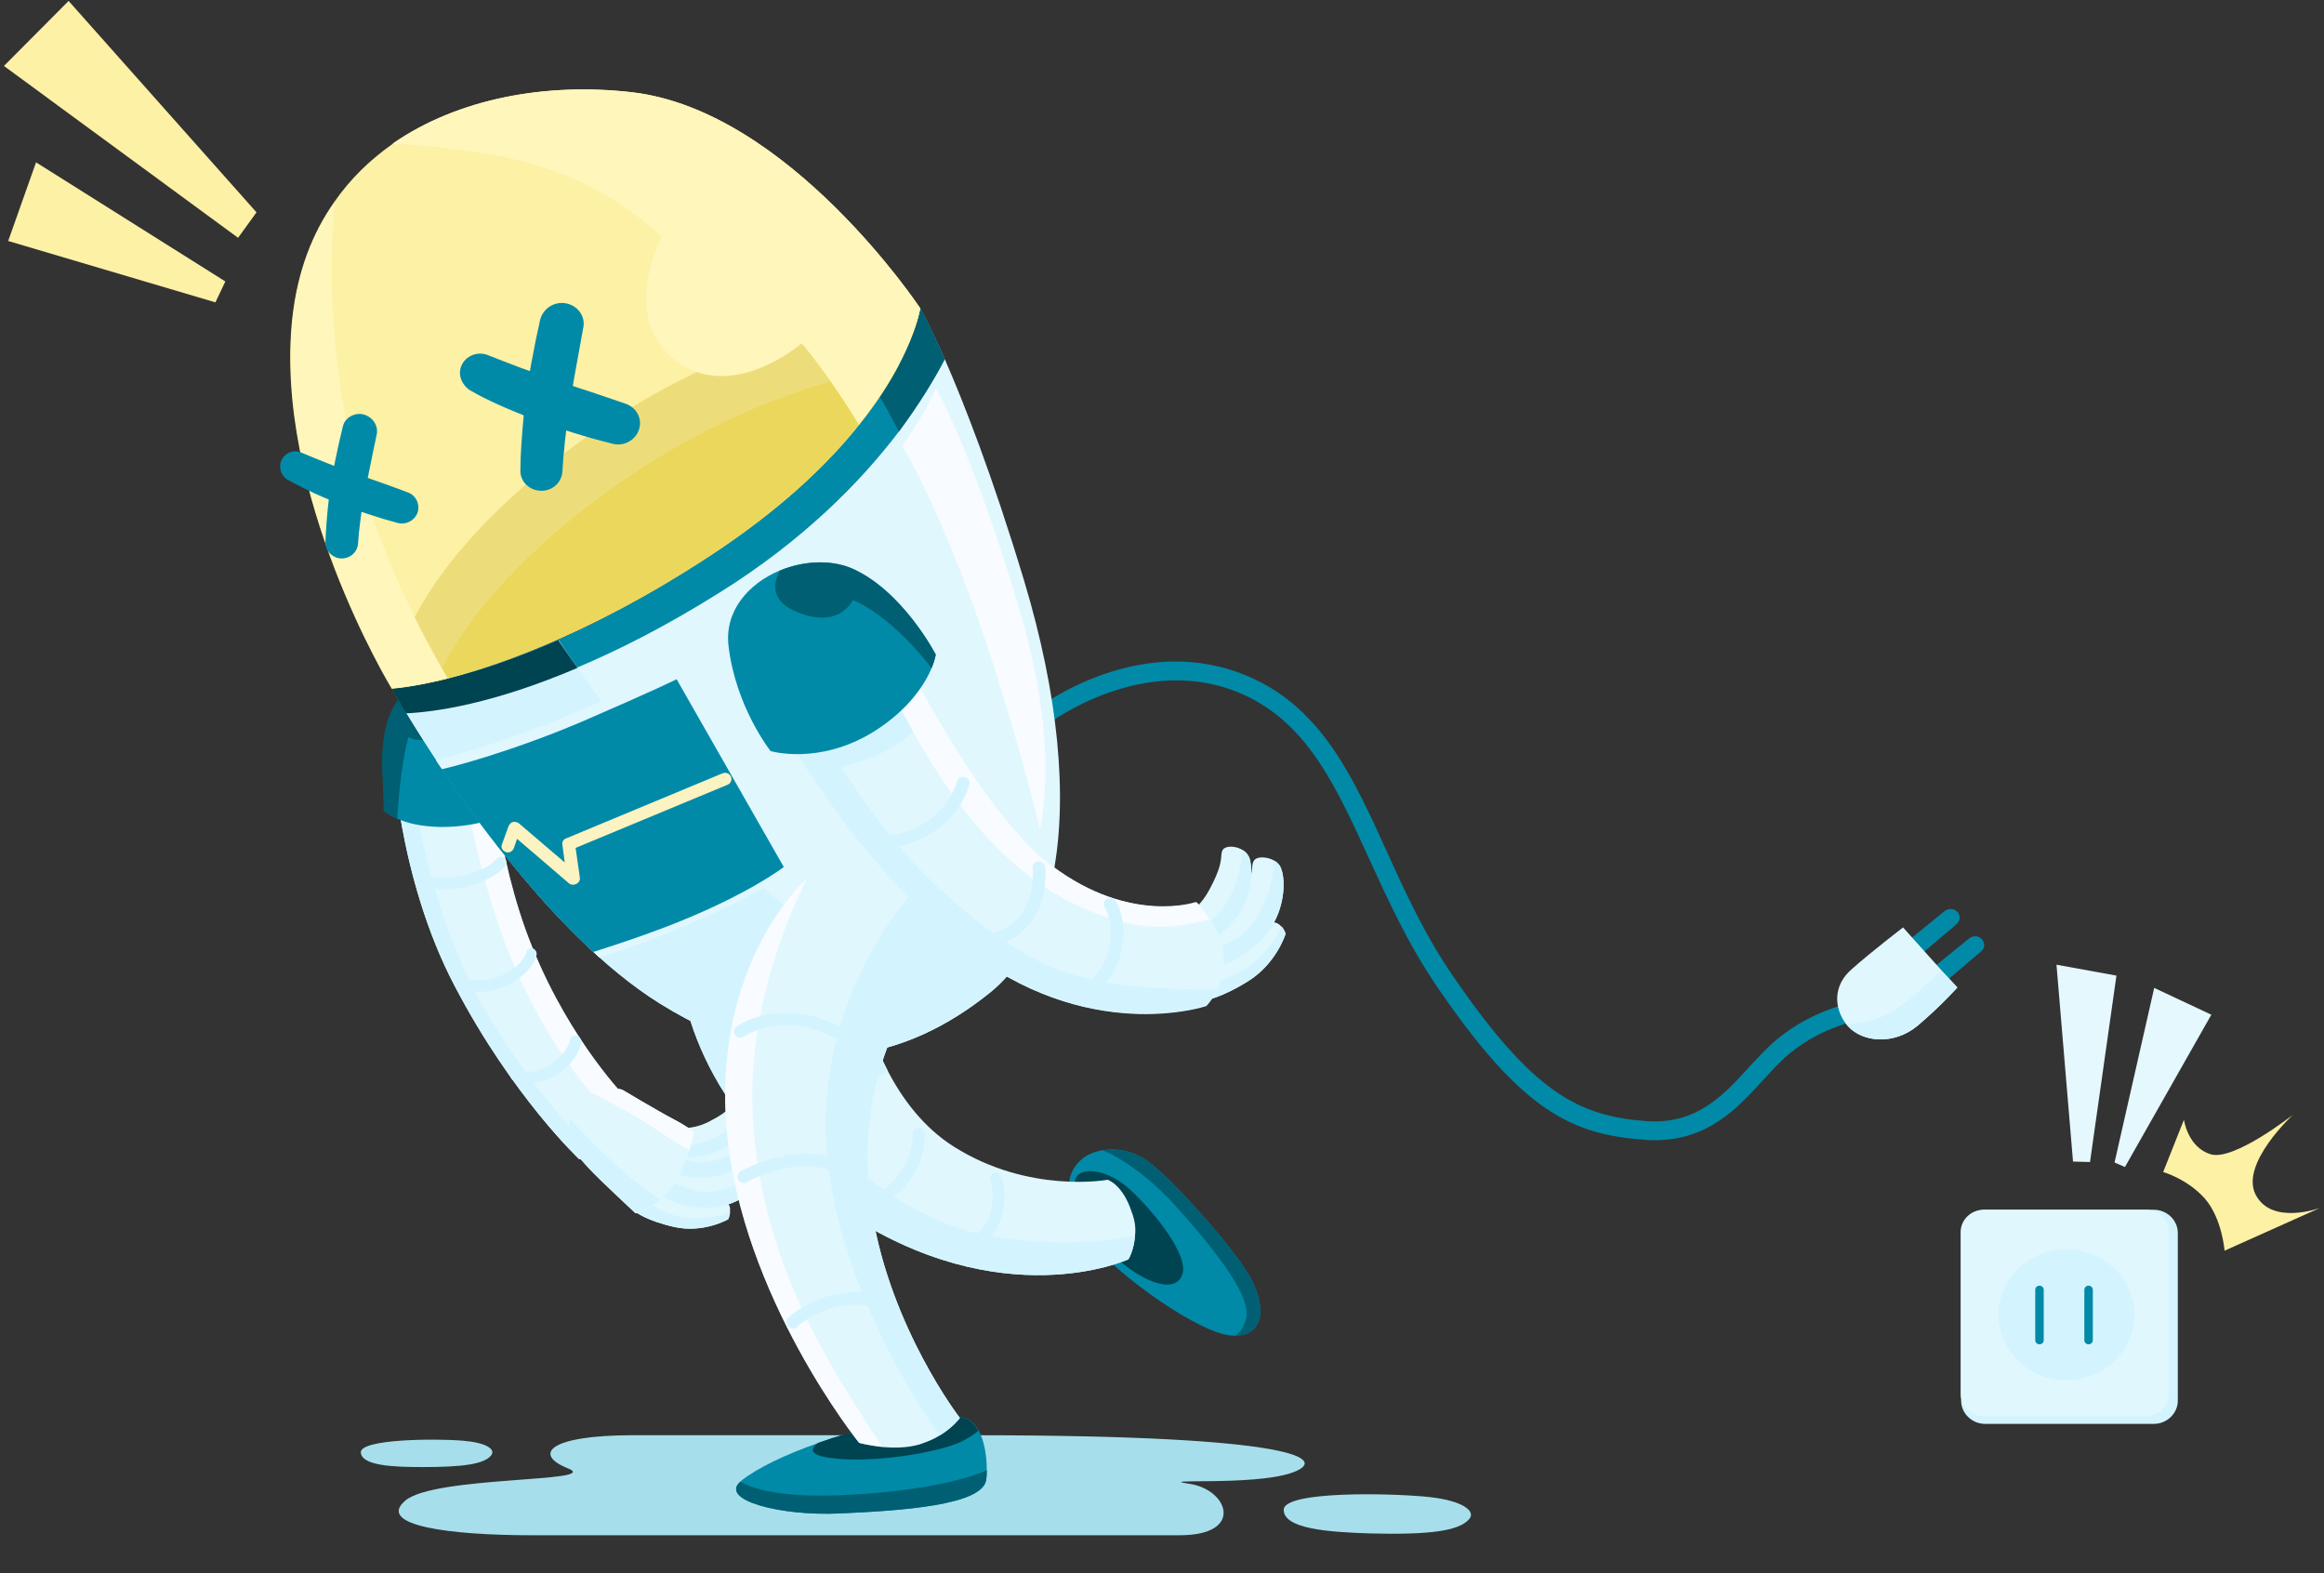 <svg width="328" height="222" viewBox="0 0 328 222" fill="none" xmlns="http://www.w3.org/2000/svg">
<rect x="0" y="0" width="328" height="222" fill="#333333" stroke="none"/>
<g clip-path="url(#clip0_6506_140095)">
<path d="M137.338 202.547C137.338 202.547 101.16 202.547 89.301 202.547C77.441 202.547 75.176 205.242 80.173 207.231C85.17 209.219 61.251 208.257 57.187 211.786C53.056 215.315 63.583 216.662 74.976 216.662C86.369 216.662 157.393 216.662 166.52 216.662C175.648 216.662 173.383 210.246 167.919 209.412C162.456 208.578 176.781 209.733 182.244 207.872C187.707 206.012 183.776 202.547 137.338 202.547Z" fill="#A6DFEB"/>
<path d="M207.428 214.29C206.029 216.151 201.365 216.6 193.437 216.408C187.441 216.215 181.178 215.766 181.178 213.071C181.178 210.377 196.435 210.697 201.765 211.275C206.362 211.788 208.228 213.2 207.428 214.29Z" fill="#A6DFEB"/>
<path d="M69.38 205.307C68.447 206.655 65.249 207.04 59.652 207.04C55.455 207.04 51.057 206.847 50.924 204.987C50.791 203.062 61.518 202.998 65.316 203.319C68.513 203.575 69.913 204.473 69.38 205.307Z" fill="#A6DFEB"/>
<path d="M303.969 200.946H280.184C278.319 200.946 276.786 199.47 276.786 197.674V173.999C276.786 172.202 278.319 170.727 280.184 170.727H303.969C305.835 170.727 307.367 172.202 307.367 173.999V197.674C307.367 199.47 305.835 200.946 303.969 200.946Z" fill="#D3F4FE"/>
<path d="M302.837 199.855H279.984C278.185 199.855 276.719 198.443 276.719 196.711V173.87C276.719 172.138 278.185 170.727 279.984 170.727H302.837C304.636 170.727 306.101 172.138 306.101 173.87V196.711C306.101 198.443 304.636 199.855 302.837 199.855Z" fill="#E0F7FE"/>
<path d="M291.643 194.787C296.942 194.787 301.238 190.65 301.238 185.548C301.238 180.445 296.942 176.309 291.643 176.309C286.345 176.309 282.049 180.445 282.049 185.548C282.049 190.65 286.345 194.787 291.643 194.787Z" fill="#D3F4FE"/>
<path d="M287.846 189.718C287.513 189.718 287.246 189.461 287.246 189.141V182.019C287.246 181.698 287.513 181.441 287.846 181.441C288.179 181.441 288.445 181.698 288.445 182.019V189.141C288.445 189.461 288.179 189.718 287.846 189.718Z" fill="#008AA7"/>
<path d="M294.775 189.718C294.442 189.718 294.175 189.461 294.175 189.141V182.019C294.175 181.698 294.442 181.441 294.775 181.441C295.108 181.441 295.374 181.698 295.374 182.019V189.141C295.374 189.461 295.108 189.718 294.775 189.718Z" fill="#008AA7"/>
<path d="M233.546 160.912C233.079 160.912 232.613 160.912 232.147 160.848C221.82 160.142 214.757 156.742 202.898 139.354C198.767 133.323 195.969 127.164 193.237 121.197C188.573 110.996 184.576 102.142 175.515 98.036C161.59 91.748 147.932 102.142 147.798 102.27C147.199 102.719 146.333 102.655 145.866 102.078C145.4 101.5 145.466 100.666 146.066 100.217C146.666 99.768 161.19 88.668 176.647 95.662C186.641 100.153 191.039 109.841 195.702 120.106C198.367 126.009 201.166 132.104 205.163 137.879C216.423 154.303 222.886 157.511 232.347 158.217C239.409 158.73 243.207 154.624 246.871 150.582C248.204 149.171 249.403 147.823 250.802 146.668C256.199 142.241 261.862 141.407 262.128 141.407C262.861 141.279 263.594 141.792 263.661 142.498C263.794 143.204 263.261 143.91 262.528 143.974C262.462 143.974 257.398 144.744 252.601 148.657C251.335 149.684 250.202 150.967 248.936 152.315C245.205 156.421 241.075 160.912 233.546 160.912Z" fill="#008AA7"/>
<path d="M272.322 136.983L277.919 132.428C278.518 131.978 279.318 132.043 279.784 132.62C280.184 133.133 280.117 133.839 279.584 134.288L273.921 139.1L272.322 136.983Z" fill="#008AA7"/>
<path d="M268.857 133.131L274.454 128.576C275.054 128.127 275.853 128.191 276.319 128.768C276.719 129.282 276.653 129.987 276.12 130.437L270.456 135.249L268.857 133.131Z" fill="#008AA7"/>
<path d="M276.253 139.356C276.253 139.356 274.054 141.858 270.656 144.745C267.258 147.568 262.861 147.055 260.862 144.873C260.729 144.745 260.662 144.617 260.529 144.489C258.797 142.179 258.73 139.035 261.329 136.789C264.06 134.351 268.591 130.887 268.591 130.887L274.054 136.982L276.253 139.356Z" fill="#E0F7FE"/>
<path d="M276.253 139.354C276.253 139.354 274.054 141.857 270.656 144.744C267.258 147.567 262.861 147.054 260.862 144.872C260.729 144.744 260.662 144.615 260.529 144.487C262.128 144.487 264.86 144.166 267.325 142.562C269.39 141.215 272.056 138.841 273.988 136.98L276.253 139.354Z" fill="#D3F4FE"/>
<path d="M174.315 188.501C174.249 188.501 174.115 188.501 174.049 188.501C169.518 188.436 157.725 179.903 154.727 175.925C151.662 171.947 148.931 166.879 152.662 163.607C153.395 162.965 154.461 162.516 155.66 162.323C157.459 162.003 159.657 162.388 161.523 163.542C164.721 165.531 173.716 175.604 176.247 179.903C178.712 184.138 178.646 188.436 174.315 188.501Z" fill="#008AA7"/>
<path d="M174.315 188.501C174.981 188.116 175.448 187.474 175.847 186.191C176.514 183.945 174.182 179.454 166.52 170.857C161.923 165.66 157.992 163.35 155.66 162.323C157.459 162.003 159.657 162.388 161.523 163.542C164.721 165.531 173.715 175.604 176.247 179.903C178.712 184.138 178.646 188.436 174.315 188.501Z" fill="#005F73"/>
<path d="M151.795 166.364C152.462 164.567 156.326 164.888 159.657 168.032C162.989 171.176 168.052 177.399 166.786 180.094C165.52 182.789 160.723 180.607 156.792 176.886C152.861 173.165 150.729 169.251 151.795 166.364Z" fill="#004351"/>
<path d="M160.19 174.386C160.057 176.439 159.258 177.722 159.258 177.722C159.258 177.722 141.335 185.935 118.882 170.857C96.03 155.523 95.963 136.404 95.963 136.211C107.689 125.176 120.881 137.302 120.881 137.302C120.881 137.302 121.681 144.167 125.278 151.096C127.344 155.074 130.342 159.116 134.606 161.811C145.266 168.548 156.326 166.495 156.326 166.495C156.326 166.495 158.458 167.136 159.724 171.05C160.19 172.205 160.324 173.424 160.19 174.386Z" fill="#E0F7FE"/>
<path d="M160.19 174.386C160.057 176.439 159.258 177.722 159.258 177.722C159.258 177.722 141.335 185.935 118.882 170.857C96.03 155.523 95.963 136.404 95.963 136.211C107.689 125.176 120.881 137.302 120.881 137.302C120.881 137.302 121.681 144.167 125.278 151.096C123.48 152.379 121.214 153.727 119.482 154.24C115.818 155.267 111.887 155.267 111.887 155.267C111.887 155.267 123.146 171.499 139.803 174.45C148.797 175.926 155.727 175.284 160.19 174.386Z" fill="#D3F4FE"/>
<path d="M135.072 177.656C134.739 177.656 134.406 177.464 134.273 177.079C134.073 176.63 134.339 176.181 134.806 175.988C134.872 175.988 138.47 174.641 139.536 171.818C140.669 168.931 139.736 166.621 139.736 166.621C139.536 166.172 139.803 165.723 140.203 165.53C140.669 165.338 141.135 165.594 141.335 165.979C141.402 166.108 142.468 168.931 141.135 172.395C139.736 175.988 135.539 177.464 135.339 177.528C135.272 177.656 135.139 177.656 135.072 177.656Z" fill="#D3F4FE"/>
<path d="M119.615 171.048C119.149 171.048 118.749 170.728 118.749 170.279C118.749 169.829 119.082 169.444 119.549 169.38C119.615 169.38 124.279 169.059 126.611 166.108C128.943 163.157 128.81 160.141 128.81 160.077C128.743 159.628 129.143 159.179 129.609 159.179C130.076 159.115 130.542 159.5 130.542 159.949C130.542 160.077 130.808 163.606 128.01 167.135C125.145 170.663 119.882 170.984 119.615 171.048Z" fill="#D3F4FE"/>
<path d="M88.035 158.928C87.769 159.505 87.435 160.083 86.969 160.66C86.103 161.751 85.103 162.392 84.171 162.842C82.838 163.483 81.772 163.612 81.772 163.612C81.772 163.612 72.378 154.822 64.183 139.167C55.988 123.576 55.388 105.611 55.388 105.611C56.121 105.226 56.854 104.906 57.52 104.649C60.052 103.687 62.384 103.622 64.316 103.879C67.248 104.264 69.113 105.483 69.113 105.483C69.113 105.483 69.646 120.368 75.11 133.777C80.573 147.251 88.568 155.207 88.568 155.207C88.568 155.207 88.901 156.939 88.035 158.928Z" fill="#E0F7FE"/>
<path d="M88.035 158.932C85.103 156.429 79.507 150.719 74.11 139.684C67.647 126.467 65.049 109.465 64.383 103.883C67.314 104.268 69.18 105.487 69.18 105.487C69.18 105.487 69.713 120.372 75.176 133.781C80.639 147.255 88.635 155.21 88.635 155.21C88.635 155.21 88.901 156.943 88.035 158.932Z" fill="#F8FBFF"/>
<path d="M84.171 162.841C82.838 163.483 81.772 163.611 81.772 163.611C81.772 163.611 72.378 154.821 64.183 139.166C55.988 123.576 55.388 105.611 55.388 105.611C56.121 105.226 56.854 104.905 57.52 104.648C57.987 110.423 60.185 129.414 69.513 144.299C75.909 154.436 81.039 159.954 84.171 162.841Z" fill="#D3F4FE"/>
<path d="M102.759 172.08C102.759 172.08 99.295 174.069 95.231 173.171C91.166 172.273 89.634 170.99 89.634 170.99C89.634 170.99 88.301 169.065 89.301 167.974C89.367 167.91 89.367 167.91 89.434 167.846C90.7 166.755 92.432 166.562 92.432 166.562C92.432 166.562 94.831 168.359 96.563 168.936C98.295 169.514 101.36 168.936 102.493 169.642C103.026 169.963 103.092 170.54 103.026 171.054C103.026 171.631 102.759 172.08 102.759 172.08Z" fill="#E0F7FE"/>
<path d="M102.759 172.079C102.759 172.079 99.295 174.068 95.231 173.17C91.166 172.271 89.634 170.988 89.634 170.988C89.634 170.988 88.301 169.063 89.301 167.973C90.5 169.063 93.365 171.437 96.696 171.822C99.428 172.143 101.693 171.566 103.026 171.052C103.026 171.63 102.759 172.079 102.759 172.079Z" fill="#D3F4FE"/>
<path d="M101.493 170.285C98.029 170.798 95.564 169.9 93.698 168.938C91.832 167.975 91.1 166.756 91.1 166.756C91.1 166.756 91.1 165.281 92.099 164.511C92.632 164.062 93.498 163.869 94.831 164.254C94.831 164.254 97.429 166.436 101.76 164.96C106.09 163.484 105.824 162.586 106.757 162.329C107.423 162.137 108.289 163.099 108.489 164.19C108.622 164.703 108.556 165.217 108.356 165.666C107.623 167.077 104.958 169.708 101.493 170.285Z" fill="#E0F7FE"/>
<path d="M101.493 170.287C98.029 170.8 95.564 169.902 93.698 168.939C91.832 167.977 91.1 166.758 91.1 166.758C91.1 166.758 91.1 165.282 92.099 164.512C93.698 166.052 97.163 168.811 100.96 168.105C104.691 167.399 107.356 165.282 108.556 164.191C108.689 164.705 108.622 165.218 108.422 165.667C107.623 167.079 104.958 169.709 101.493 170.287Z" fill="#D3F4FE"/>
<path d="M100.76 166.046C97.429 166.56 95.097 165.661 93.365 164.763C91.566 163.865 90.9 162.71 90.9 162.71C90.9 162.71 90.9 161.299 91.832 160.529C92.366 160.08 93.165 159.887 94.431 160.272C94.431 160.272 96.896 162.325 101.027 160.914C105.158 159.502 104.891 158.668 105.757 158.411C106.357 158.219 107.223 159.181 107.423 160.208C107.556 160.657 107.49 161.17 107.29 161.619C106.557 163.031 104.025 165.533 100.76 166.046Z" fill="#E0F7FE"/>
<path d="M100.76 166.049C97.429 166.563 95.097 165.665 93.365 164.766C91.566 163.868 90.9 162.713 90.9 162.713C90.9 162.713 90.9 161.302 91.832 160.532C93.298 162.007 96.63 164.638 100.227 163.932C103.759 163.226 106.29 161.237 107.423 160.211C107.556 160.66 107.49 161.173 107.29 161.622C106.557 163.034 104.025 165.536 100.76 166.049Z" fill="#D3F4FE"/>
<path d="M100.294 162.838C97.429 163.736 95.164 163.287 93.498 162.71C91.766 162.132 91.033 161.234 91.033 161.234C91.033 161.234 90.833 159.951 91.632 159.181C92.032 158.732 92.765 158.475 93.964 158.603C93.964 158.603 96.43 160.079 99.961 158.347C103.492 156.55 103.159 155.845 103.892 155.46C104.425 155.203 105.291 155.909 105.624 156.807C105.757 157.192 105.824 157.641 105.691 158.09C105.158 159.373 103.159 161.94 100.294 162.838Z" fill="#E0F7FE"/>
<path d="M100.294 162.84C97.429 163.738 95.164 163.289 93.498 162.711C91.766 162.134 91.033 161.236 91.033 161.236C91.033 161.236 90.833 159.952 91.632 159.182C93.165 160.273 96.43 162.198 99.561 161.107C102.692 160.017 104.691 157.899 105.557 156.809C105.691 157.194 105.757 157.643 105.624 158.092C105.158 159.375 103.159 161.941 100.294 162.84Z" fill="#D3F4FE"/>
<path d="M97.962 159.76C97.962 159.76 97.762 160.851 97.296 162.326C96.763 163.995 95.963 166.048 94.764 167.652C94.231 168.293 93.698 168.871 93.165 169.32C91.366 170.924 89.7 171.245 89.7 171.245C89.7 171.245 84.57 166.497 83.105 164.893C81.639 163.353 80.439 161.685 80.439 161.685C80.439 161.685 80.04 159.888 80.439 157.964C80.639 156.937 81.039 155.846 81.839 155.012C82.238 154.627 82.705 154.306 83.105 154.05C85.303 152.959 87.835 153.793 87.835 153.793C87.835 153.793 92.765 156.745 94.964 157.899C97.162 159.054 97.962 159.76 97.962 159.76Z" fill="#E0F7FE"/>
<path d="M97.962 159.76C97.962 159.76 97.762 160.851 97.296 162.326C96.296 161.813 94.498 160.722 92.099 159.054C88.968 156.937 84.504 154.756 83.104 154.05C85.303 152.959 87.835 153.793 87.835 153.793C87.835 153.793 92.765 156.745 94.964 157.899C97.162 159.054 97.962 159.76 97.962 159.76Z" fill="#F8FBFF"/>
<path d="M93.165 169.255C91.366 170.795 89.7 171.179 89.7 171.179C89.7 171.179 84.57 166.368 83.105 164.828C81.639 163.288 80.439 161.62 80.439 161.62C80.439 161.62 80.04 159.823 80.439 157.898C82.505 160.144 88.035 165.918 91.899 168.356C92.365 168.741 92.832 168.998 93.165 169.255Z" fill="#D3F4FE"/>
<path d="M74.11 152.826C73.11 152.762 72.511 152.441 72.444 152.441C72.044 152.249 71.911 151.735 72.111 151.35C72.311 150.965 72.777 150.773 73.177 150.965C73.244 151.03 75.109 151.864 77.574 150.324C80.039 148.784 80.439 146.859 80.439 146.795C80.506 146.346 80.906 146.025 81.372 146.154C81.772 146.218 82.105 146.667 82.038 147.116C82.038 147.244 81.572 149.811 78.44 151.8C76.641 152.762 75.176 152.89 74.11 152.826Z" fill="#D3F4FE"/>
<path d="M66.981 139.933C65.582 139.805 64.649 139.355 64.582 139.355C64.183 139.163 64.049 138.65 64.249 138.265C64.449 137.88 64.916 137.687 65.249 137.88C65.315 137.944 67.647 139.035 70.712 137.687C73.71 136.404 74.243 134.543 74.243 134.415C74.376 133.966 74.776 133.709 75.176 133.838C75.576 133.966 75.842 134.415 75.709 134.864C75.709 134.993 74.976 137.559 71.245 139.227C69.579 139.933 68.114 140.061 66.981 139.933Z" fill="#D3F4FE"/>
<path d="M61.917 125.495C59.985 125.367 58.986 124.597 58.919 124.533C58.586 124.276 58.519 123.763 58.786 123.378C59.052 122.993 59.519 122.929 59.919 123.249C59.985 123.249 61.451 124.34 64.716 123.699C68.846 122.865 69.979 121.325 70.046 121.261C70.312 120.876 70.779 120.811 71.178 121.068C71.511 121.325 71.578 121.838 71.312 122.223C71.178 122.415 69.713 124.276 65.049 125.303C63.783 125.559 62.783 125.559 61.917 125.495Z" fill="#D3F4FE"/>
<path d="M71.778 114.783C71.778 114.783 67.781 116.771 62.117 116.707C59.319 116.643 57.387 116.13 56.121 115.552C54.789 114.975 54.189 114.398 54.189 114.398C54.189 114.398 54.256 113.243 54.056 109.457C53.389 97.524 58.986 95.984 62.651 95.856C63.517 95.856 64.449 95.984 65.249 96.24C67.914 97.139 70.179 99.448 71.045 102.271C72.178 106.185 71.778 114.783 71.778 114.783Z" fill="#008AA7"/>
<path d="M63.583 103.234C59.386 105.415 57.653 104.004 57.653 104.004C57.653 104.004 56.654 107.276 56.188 113.756C56.121 114.398 56.121 115.039 56.054 115.552C54.722 114.975 54.122 114.398 54.122 114.398C54.122 114.398 54.189 113.243 53.989 109.457C53.323 97.524 58.919 95.984 62.584 95.856C63.45 95.856 64.383 95.984 65.182 96.24C66.248 97.973 67.447 101.245 63.583 103.234Z" fill="#005F73"/>
<path d="M148.664 123.25C148.465 124.277 148.265 125.239 147.998 126.202C146.399 132.168 143.601 136.98 139.67 140.124C128.41 149.171 112.953 153.983 93.098 141.6C77.242 131.719 62.65 109.328 57.387 100.666C56.054 98.485 55.322 97.137 55.322 97.137C55.322 97.137 64.449 96.688 78.841 90.336C84.77 87.706 91.633 84.049 99.161 79.044C112.153 70.319 119.682 62.17 124.013 55.819C129.143 48.376 129.876 43.5 129.876 43.5C129.876 43.5 131.142 45.746 133.34 50.686C136.006 56.781 140.003 66.918 144.534 81.931C149.397 98.1 150.73 112.407 148.664 123.25Z" fill="#E0F7FE"/>
<path d="M133.34 50.688C131.808 53.639 129.676 57.103 126.878 60.889C121.414 68.075 113.286 76.351 101.293 83.794C93.898 88.413 87.302 91.75 81.505 94.188C69.646 99.256 61.451 100.411 57.32 100.604C55.988 98.422 55.255 97.075 55.255 97.075C55.255 97.075 64.382 96.626 78.774 90.274C84.704 87.643 91.566 83.986 99.095 78.982C112.087 70.256 119.615 62.108 123.946 55.756C129.076 48.314 129.809 43.438 129.809 43.438C129.809 43.438 131.208 45.811 133.34 50.688Z" fill="#008AA7"/>
<path d="M147.998 126.205C146.399 132.172 143.601 136.984 139.67 140.128C128.41 149.174 112.953 153.986 93.098 141.603C77.242 131.723 62.65 109.331 57.387 100.67C56.054 98.488 55.322 97.141 55.322 97.141C55.322 97.141 64.449 96.692 78.841 90.34C84.504 98.809 97.029 116.324 109.355 126.654C123.68 138.716 140.003 131.594 147.998 126.205Z" fill="#D3F4FE"/>
<path d="M81.505 94.254C69.646 99.322 61.451 100.477 57.32 100.67C55.988 98.488 55.255 97.141 55.255 97.141C55.255 97.141 64.382 96.692 78.774 90.34C79.573 91.495 80.506 92.842 81.505 94.254Z" fill="#004351"/>
<path d="M146.799 117.029C145.133 110.421 142.868 102.08 140.003 93.226C135.406 78.854 130.209 67.755 127.344 62.943C131.341 57.104 132.074 54.73 132.074 54.73C132.074 54.73 133.074 56.527 134.806 60.377C136.871 65.124 140.003 73.08 143.534 84.821C147.398 97.397 148.464 108.56 146.799 117.029Z" fill="#F8FBFF"/>
<path d="M133.34 50.688C131.808 53.639 129.676 57.103 126.878 60.889C125.812 58.9 124.879 57.168 124.013 55.756C129.143 48.314 129.876 43.438 129.876 43.438C129.876 43.438 131.208 45.811 133.34 50.688Z" fill="#005F73"/>
<path d="M112.486 122.421C112.486 122.421 106.49 126.784 94.297 131.66C90.899 133.008 87.568 134.163 84.57 135.125C84.303 134.868 84.037 134.612 83.77 134.355C75.242 126.463 67.58 116.262 62.383 108.563C62.05 108.114 61.784 107.665 61.517 107.28C62.05 107.151 70.978 104.97 81.838 100.286C93.098 95.474 95.963 93.293 95.963 93.293L112.486 122.421Z" fill="#E0F7FE"/>
<path d="M110.621 122.357C110.621 122.357 105.224 126.528 93.764 130.89C90.233 132.238 86.702 133.393 83.704 134.355C75.176 126.463 67.514 116.262 62.317 108.563L63.383 108.306C63.383 108.306 71.778 106.253 82.171 101.826C92.565 97.335 95.497 95.859 95.497 95.859L110.621 122.357Z" fill="#008AA7"/>
<path d="M80.905 124.86C80.706 124.86 80.439 124.796 80.306 124.667L72.977 118.38L72.51 119.727C72.311 120.176 71.844 120.433 71.378 120.24C70.912 120.048 70.645 119.599 70.845 119.15L71.778 116.583C71.911 116.327 72.111 116.07 72.377 116.006C72.644 115.942 72.977 116.006 73.243 116.198L79.706 121.716L79.373 119.214C79.306 118.829 79.506 118.444 79.906 118.316L101.959 109.141C102.426 108.948 102.959 109.141 103.158 109.59C103.358 110.039 103.158 110.552 102.692 110.745L81.239 119.663L81.838 123.833C81.905 124.218 81.705 124.539 81.372 124.732C81.172 124.796 81.039 124.86 80.905 124.86Z" fill="#FBF3C2"/>
<path d="M129.876 43.502C129.876 43.502 128.876 50.367 121.214 59.927C116.817 65.444 110.154 71.86 100.16 78.405C83.77 89.183 70.845 93.739 63.117 95.728C58.053 97.011 55.255 97.139 55.255 97.139C55.255 97.139 38.532 69.679 41.263 44.785C41.996 38.305 44.062 32.916 47.193 28.488C49.458 25.216 52.257 22.522 55.455 20.276C64.716 13.86 77.174 11.615 89.3 13.026C111.42 15.657 129.876 43.502 129.876 43.502Z" fill="#FDF1A5"/>
<path d="M129.876 43.504C129.876 43.504 129.409 46.584 126.878 51.46C125.612 53.898 123.813 56.785 121.214 59.993C116.817 65.511 110.155 71.927 100.161 78.471C82.505 90.02 68.847 94.447 61.451 96.179C57.453 97.077 55.255 97.205 55.255 97.205C55.255 97.013 55.321 82.256 80.24 63.522C105.291 44.595 129.876 43.504 129.876 43.504Z" fill="#EDDD7A"/>
<path d="M126.878 51.457C125.612 53.895 123.813 56.782 121.214 59.99C116.817 65.508 110.155 71.924 100.161 78.468C82.505 90.017 68.847 94.444 61.451 96.176C64.249 90.017 70.379 80.906 84.17 70.512C101.093 57.745 117.817 53.125 126.878 51.457Z" fill="#EBD75C"/>
<path d="M129.876 43.502C129.876 43.502 128.876 50.367 121.214 59.927C116.95 52.869 113.153 48.442 113.153 48.442C113.153 48.442 103.359 56.975 95.363 50.88C87.368 44.721 93.365 33.429 93.365 33.429C93.365 33.429 85.303 25.088 72.178 22.393C65.648 21.046 59.719 20.469 55.388 20.276C64.649 13.86 77.108 11.615 89.234 13.026C111.42 15.657 129.876 43.502 129.876 43.502Z" fill="#FFF6BC"/>
<path d="M63.183 95.728C58.12 97.011 55.321 97.139 55.321 97.139C55.321 97.139 38.598 69.679 41.33 44.785C42.063 38.305 44.128 32.915 47.26 28.488C46.527 35.867 45.927 52.933 52.057 71.347C55.121 80.714 59.252 89.055 63.183 95.728Z" fill="#FFF6BC"/>
<path d="M139.27 207.493C139.27 207.878 139.27 208.263 139.204 208.712C138.937 212.497 126.878 213.203 118.483 213.588C110.221 213.973 101.493 211.727 104.492 209.097C104.558 209.033 104.558 209.033 104.625 208.968C106.757 207.236 110.888 205.247 115.485 203.643C118.15 202.681 120.882 201.911 123.613 201.269C127.211 200.435 134.54 198.767 136.938 200.499C137.405 200.82 137.805 201.333 138.138 201.911C138.871 203.258 139.27 205.247 139.27 207.493Z" fill="#008AA7"/>
<path d="M139.27 207.492C139.27 207.877 139.27 208.262 139.204 208.711C138.937 212.497 126.878 213.202 118.483 213.587C110.221 213.972 101.493 211.727 104.492 209.096C106.291 210.123 110.221 211.342 118.416 211.021C129.61 210.572 136.405 208.775 139.27 207.492Z" fill="#005F73"/>
<path d="M138.071 201.911C137.538 202.424 136.672 202.937 135.673 203.451C132.475 204.991 122.747 206.659 116.818 205.696C114.219 205.247 114.419 204.477 115.418 203.643C118.083 202.681 120.815 201.911 123.547 201.269C127.145 200.435 134.473 198.767 136.872 200.499C137.338 200.82 137.738 201.333 138.071 201.911Z" fill="#004351"/>
<path d="M123.08 171.114C125.745 187.539 135.473 200.114 135.473 200.114C135.473 200.114 134.54 201.397 132.674 202.552C131.875 203.065 130.942 203.45 129.809 203.835C128.077 204.349 126.212 204.349 124.613 204.22C122.681 204.028 121.281 203.643 121.281 203.643C121.281 203.643 104.692 183.048 102.626 159.565C100.561 136.083 113.686 124.278 113.686 124.278C113.686 124.278 113.819 124.213 113.953 124.085C115.285 123.251 121.148 120.171 128.21 124.021C128.743 124.278 129.21 124.598 129.61 124.855C135.006 128.255 135.806 131.72 135.806 131.72C135.806 131.72 132.141 134.8 129.41 139.419C126.678 143.91 120.415 154.689 123.08 171.114Z" fill="#E0F7FE"/>
<path d="M123.08 171.114C125.745 187.539 135.473 200.115 135.473 200.115C135.473 200.115 134.54 201.398 132.674 202.553C127.811 196.073 116.151 176.44 116.551 157.769C116.884 140.703 126.078 128.833 129.676 124.855C135.073 128.256 135.872 131.721 135.872 131.721C135.872 131.721 132.208 134.8 129.476 139.42C126.678 143.911 120.415 154.69 123.08 171.114Z" fill="#D3F4FE"/>
<path d="M124.546 204.155C122.614 203.962 121.215 203.577 121.215 203.577C121.215 203.577 104.625 182.982 102.559 159.5C100.494 136.017 113.619 124.212 113.619 124.212C113.619 124.212 113.753 124.148 113.886 124.02C111.354 129.024 105.691 141.984 106.224 156.613C106.89 175.411 115.352 189.911 121.281 199.15C122.414 201.011 123.547 202.679 124.546 204.155Z" fill="#F8FBFF"/>
<path d="M111.887 187.475C111.687 187.475 111.42 187.41 111.287 187.218C110.954 186.897 110.887 186.32 111.221 185.999C111.287 185.935 113.219 184.01 117.084 182.855C121.015 181.7 125.345 182.983 125.545 183.048C126.012 183.176 126.278 183.689 126.145 184.138C126.012 184.587 125.479 184.844 125.012 184.716C124.946 184.716 121.015 183.561 117.617 184.523C114.219 185.55 112.553 187.154 112.553 187.218C112.42 187.41 112.153 187.475 111.887 187.475Z" fill="#D3F4FE"/>
<path d="M105.024 166.945C104.691 166.945 104.425 166.817 104.225 166.496C103.958 166.047 104.092 165.533 104.558 165.277C104.691 165.213 108.622 163.031 113.086 162.839C117.617 162.582 121.414 165.084 121.548 165.213C121.947 165.469 122.081 166.047 121.747 166.432C121.481 166.817 120.881 166.945 120.482 166.624C120.415 166.624 117.084 164.379 113.153 164.571C109.089 164.764 105.491 166.753 105.424 166.817C105.357 166.945 105.158 166.945 105.024 166.945Z" fill="#D3F4FE"/>
<path d="M123.28 150.005C123.08 150.005 122.814 149.941 122.68 149.749C122.614 149.685 117.683 145.386 112.753 144.808C107.956 144.231 105.024 146.22 105.024 146.284C104.625 146.541 104.025 146.477 103.759 146.092C103.492 145.707 103.559 145.129 103.958 144.873C104.092 144.744 107.49 142.37 113.02 143.076C118.483 143.782 123.68 148.273 123.946 148.466C124.346 148.786 124.346 149.364 124.013 149.685C123.746 149.877 123.48 150.005 123.28 150.005Z" fill="#D3F4FE"/>
<path d="M181.445 131.785C181.445 131.785 180.179 135.955 176.181 138.457C172.184 140.96 169.918 141.216 169.918 141.216C169.918 141.216 167.32 140.831 167.32 139.227C167.32 139.163 167.32 139.099 167.32 139.035C167.453 137.303 168.719 135.763 168.719 135.763C168.719 135.763 172.117 135.185 173.982 134.287C175.848 133.389 177.847 130.502 179.312 130.181C180.045 130.053 180.512 130.373 180.912 130.822C181.311 131.272 181.445 131.785 181.445 131.785Z" fill="#E0F7FE"/>
<path d="M181.445 131.78C181.445 131.78 180.179 135.951 176.181 138.453C172.184 140.955 169.918 141.212 169.918 141.212C169.918 141.212 167.32 140.827 167.32 139.223C169.119 139.095 173.383 138.581 176.381 136.272C178.846 134.411 180.245 132.165 180.912 130.754C181.311 131.267 181.445 131.78 181.445 131.78Z" fill="#D3F4FE"/>
<path d="M178.979 131.466C176.581 134.61 173.849 135.829 171.584 136.599C169.319 137.369 167.786 137.048 167.786 137.048C167.786 137.048 166.587 135.958 166.787 134.61C166.853 133.84 167.386 133.006 168.786 132.236C168.786 132.236 172.583 131.787 174.982 127.296C177.38 122.805 176.381 122.356 176.981 121.457C177.38 120.816 178.846 120.88 179.845 121.457C180.312 121.714 180.712 122.163 180.845 122.676C181.444 124.28 181.378 128.323 178.979 131.466Z" fill="#E0F7FE"/>
<path d="M178.979 131.466C176.581 134.61 173.849 135.829 171.584 136.599C169.319 137.369 167.786 137.048 167.786 137.048C167.786 137.048 166.587 135.957 166.787 134.61C169.252 134.481 174.316 133.84 176.781 130.311C179.246 126.846 179.779 123.189 179.845 121.457C180.312 121.714 180.712 122.163 180.845 122.676C181.444 124.28 181.378 128.322 178.979 131.466Z" fill="#D3F4FE"/>
<path d="M174.515 129.477C172.25 132.429 169.652 133.648 167.453 134.353C165.321 135.059 163.855 134.738 163.855 134.738C163.855 134.738 162.722 133.712 162.922 132.429C162.989 131.723 163.522 130.889 164.855 130.183C164.855 130.183 168.452 129.798 170.718 125.499C172.983 121.265 172.05 120.816 172.583 119.917C172.983 119.34 174.315 119.34 175.315 119.917C175.781 120.174 176.114 120.559 176.314 121.072C176.847 122.676 176.781 126.526 174.515 129.477Z" fill="#E0F7FE"/>
<path d="M174.515 129.476C172.25 132.427 169.652 133.646 167.453 134.352C165.321 135.058 163.855 134.737 163.855 134.737C163.855 134.737 162.722 133.711 162.922 132.427C165.254 132.299 170.051 131.722 172.45 128.385C174.782 125.113 175.248 121.649 175.381 119.98C175.848 120.237 176.181 120.622 176.381 121.135C176.847 122.675 176.781 126.525 174.515 129.476Z" fill="#D3F4FE"/>
<path d="M172.717 135.182C172.783 137.042 172.317 138.582 171.784 139.737C171.051 141.213 170.251 141.983 170.251 141.983C170.251 141.983 153.395 147.693 135.673 133.45C126.545 126.135 119.216 116.576 114.286 109.069C109.622 101.947 107.023 96.622 107.023 96.622C107.023 96.622 105.624 92.452 108.223 88.859C109.022 87.704 110.221 86.613 112.087 85.715C115.218 84.175 117.817 84.047 119.882 84.56C123.347 85.394 125.279 87.896 125.279 87.896C125.279 87.896 127.877 93.414 131.742 100.215C136.272 108.106 142.535 117.73 148.531 122.222C159.658 130.562 168.919 127.354 168.919 127.354C168.919 127.354 169.918 128.317 170.918 129.792C171.65 131.14 172.65 133.065 172.717 135.182Z" fill="#E0F7FE"/>
<path d="M131.542 100.091C130.142 102.208 127.411 105.352 122.347 107.148C119.083 108.367 116.218 108.816 114.152 109.009C109.488 101.887 106.89 96.562 106.89 96.562C106.89 96.562 104.492 89.312 111.887 85.591C120.215 81.42 125.079 87.772 125.079 87.772C125.079 87.772 127.677 93.354 131.542 100.091Z" fill="#D3F4FE"/>
<path d="M171.717 139.675C170.984 141.151 170.185 141.921 170.185 141.921C170.185 141.921 153.328 147.631 135.606 133.388C126.478 126.074 119.149 116.514 114.219 109.007C109.555 101.885 106.957 96.56 106.957 96.56C106.957 96.56 105.557 92.39 108.156 88.797C110.355 93.609 119.749 113.242 131.675 124.534C145.333 137.43 152.729 139.034 165.854 139.547C167.986 139.611 169.985 139.675 171.717 139.675Z" fill="#D3F4FE"/>
<path d="M170.718 129.732C167.32 130.695 162.589 131.401 157.659 129.925C148.465 127.166 140.936 121.584 133.541 110.87C127.478 102.016 121.614 88.927 119.749 84.5C123.213 85.334 125.146 87.836 125.146 87.836C125.146 87.836 127.744 93.354 131.608 100.155C136.139 108.047 142.402 117.67 148.398 122.162C159.525 130.502 168.786 127.294 168.786 127.294C168.786 127.294 169.718 128.193 170.718 129.732Z" fill="#F8FBFF"/>
<path d="M124.546 119.658C122.88 119.658 121.814 119.274 121.747 119.274C121.281 119.081 121.015 118.568 121.214 118.119C121.414 117.67 121.947 117.413 122.414 117.605C122.547 117.67 125.678 118.696 129.876 116.515C134.073 114.269 135.073 110.291 135.073 110.291C135.206 109.842 135.672 109.521 136.139 109.65C136.605 109.778 136.938 110.227 136.805 110.676C136.738 110.869 135.672 115.424 130.675 118.055C128.343 119.338 126.145 119.658 124.546 119.658Z" fill="#D3F4FE"/>
<path d="M137.271 134.032C136.738 134.032 136.338 133.647 136.338 133.134C136.338 132.621 136.738 132.236 137.271 132.236C137.338 132.236 141.469 132.171 143.8 129.413C146.199 126.59 145.733 122.612 145.733 122.548C145.666 122.034 146.066 121.649 146.532 121.585C146.999 121.521 147.465 121.906 147.532 122.355C147.532 122.548 148.065 127.103 145.2 130.503C142.335 134.032 137.471 134.032 137.271 134.032Z" fill="#D3F4FE"/>
<path d="M151.929 141.537C151.596 141.537 151.196 141.345 151.063 140.96C150.863 140.51 151.13 139.997 151.596 139.805C151.663 139.805 155.394 138.329 156.393 134.415C157.392 130.437 155.993 128.128 155.927 128.063C155.66 127.679 155.793 127.101 156.193 126.844C156.593 126.588 157.193 126.716 157.459 127.101C157.526 127.229 159.391 130.117 158.125 134.8C156.859 139.612 152.396 141.345 152.196 141.409C152.129 141.537 152.062 141.537 151.929 141.537Z" fill="#D3F4FE"/>
<path d="M132.075 92.391C132.075 92.391 131.941 93.161 131.475 94.316C130.542 96.498 128.343 100.091 123.347 103.234C115.618 108.046 108.755 105.993 108.755 105.993C108.755 105.993 103.825 99.77 102.826 91.172C102.226 86.232 105.624 82.383 110.021 80.522C113.286 79.175 117.084 78.918 120.149 80.201C127.411 83.345 132.075 92.391 132.075 92.391Z" fill="#008AA7"/>
<path d="M132.075 92.391C132.075 92.391 131.941 93.161 131.475 94.316C131.475 94.252 131.408 94.252 131.408 94.188C125.212 86.296 120.348 84.692 120.348 84.692C120.348 84.692 118.549 88.799 112.62 86.425C108.489 84.821 109.222 81.998 110.088 80.522C113.353 79.175 117.15 78.918 120.215 80.201C127.411 83.345 132.075 92.391 132.075 92.391Z" fill="#005F73"/>
<path d="M51.124 58.447C49.858 58.255 48.659 59.025 48.392 60.18C47.792 62.618 46.86 66.788 46.46 69.996C46.127 72.691 45.994 74.936 45.927 76.476C45.86 77.567 46.727 78.594 47.859 78.786C49.192 78.978 50.391 78.08 50.524 76.797C50.657 74.808 50.991 71.793 51.723 68.328C52.39 65.056 52.856 62.746 53.189 61.206C53.389 59.923 52.456 58.704 51.124 58.447Z" fill="#008AA7"/>
<path d="M39.598 65.311C39.931 64.027 41.33 63.322 42.596 63.899C44.595 64.733 47.526 65.952 50.325 66.915C53.189 67.877 55.854 68.839 57.52 69.481C58.653 69.866 59.252 71.021 58.986 72.176C58.653 73.395 57.32 74.165 56.054 73.78C53.856 73.202 50.391 72.112 46.727 70.636C43.462 69.288 41.596 68.262 40.464 67.62C39.731 67.107 39.398 66.209 39.598 65.311Z" fill="#008AA7"/>
<path d="M79.773 42.793C78.174 42.537 76.642 43.563 76.242 45.103C75.509 48.311 74.443 53.7 73.977 57.935C73.644 61.464 73.444 64.351 73.444 66.34C73.377 67.815 74.51 69.034 75.976 69.227C77.708 69.484 79.24 68.264 79.374 66.596C79.507 64.03 79.906 60.116 80.639 55.625C81.372 51.326 81.972 48.311 82.305 46.322C82.705 44.654 81.506 43.05 79.773 42.793Z" fill="#008AA7"/>
<path d="M64.982 52.035C65.382 50.367 67.248 49.469 68.847 50.11C71.445 51.137 75.243 52.613 78.907 53.832C82.638 55.051 86.103 56.206 88.301 56.975C89.767 57.489 90.633 58.964 90.234 60.44C89.834 62.044 88.102 63.071 86.436 62.621C83.571 61.916 79.107 60.633 74.31 58.772C70.046 57.104 67.581 55.821 66.182 54.986C65.249 54.281 64.716 53.126 64.982 52.035Z" fill="#008AA7"/>
<path d="M305.302 165.404C305.302 165.404 308.7 166.367 311.165 169.126C313.63 171.949 313.963 176.504 313.963 176.504L327.422 170.473C327.422 170.473 320.626 172.975 318.361 168.612C316.095 164.25 323.624 157.32 323.624 157.32C323.624 157.32 315.296 163.865 312.031 162.902C308.766 161.94 308.233 158.026 308.233 158.026L305.302 165.404Z" fill="#FDF1A5"/>
<path d="M292.576 163.926L294.975 163.99L298.706 137.684L290.244 136.145L292.576 163.926Z" fill="#E5F8FE"/>
<path d="M298.439 164.055L304.036 139.418L312.098 143.203L299.905 164.697L298.439 164.055Z" fill="#E5F8FE"/>
<path d="M31.803 39.72L30.403 42.671L1.155 34.01L5.086 22.91L31.803 39.72Z" fill="#FDF1A5"/>
<path d="M36.2 29.967L33.602 33.56L0.555 9.308L9.683 0.133L36.2 29.967Z" fill="#FDF1A5"/>
</g>
<defs>
<clipPath id="clip0_6506_140095">
<rect width="327" height="222" fill="white" transform="translate(0.488)"/>
</clipPath>
</defs>
</svg>

